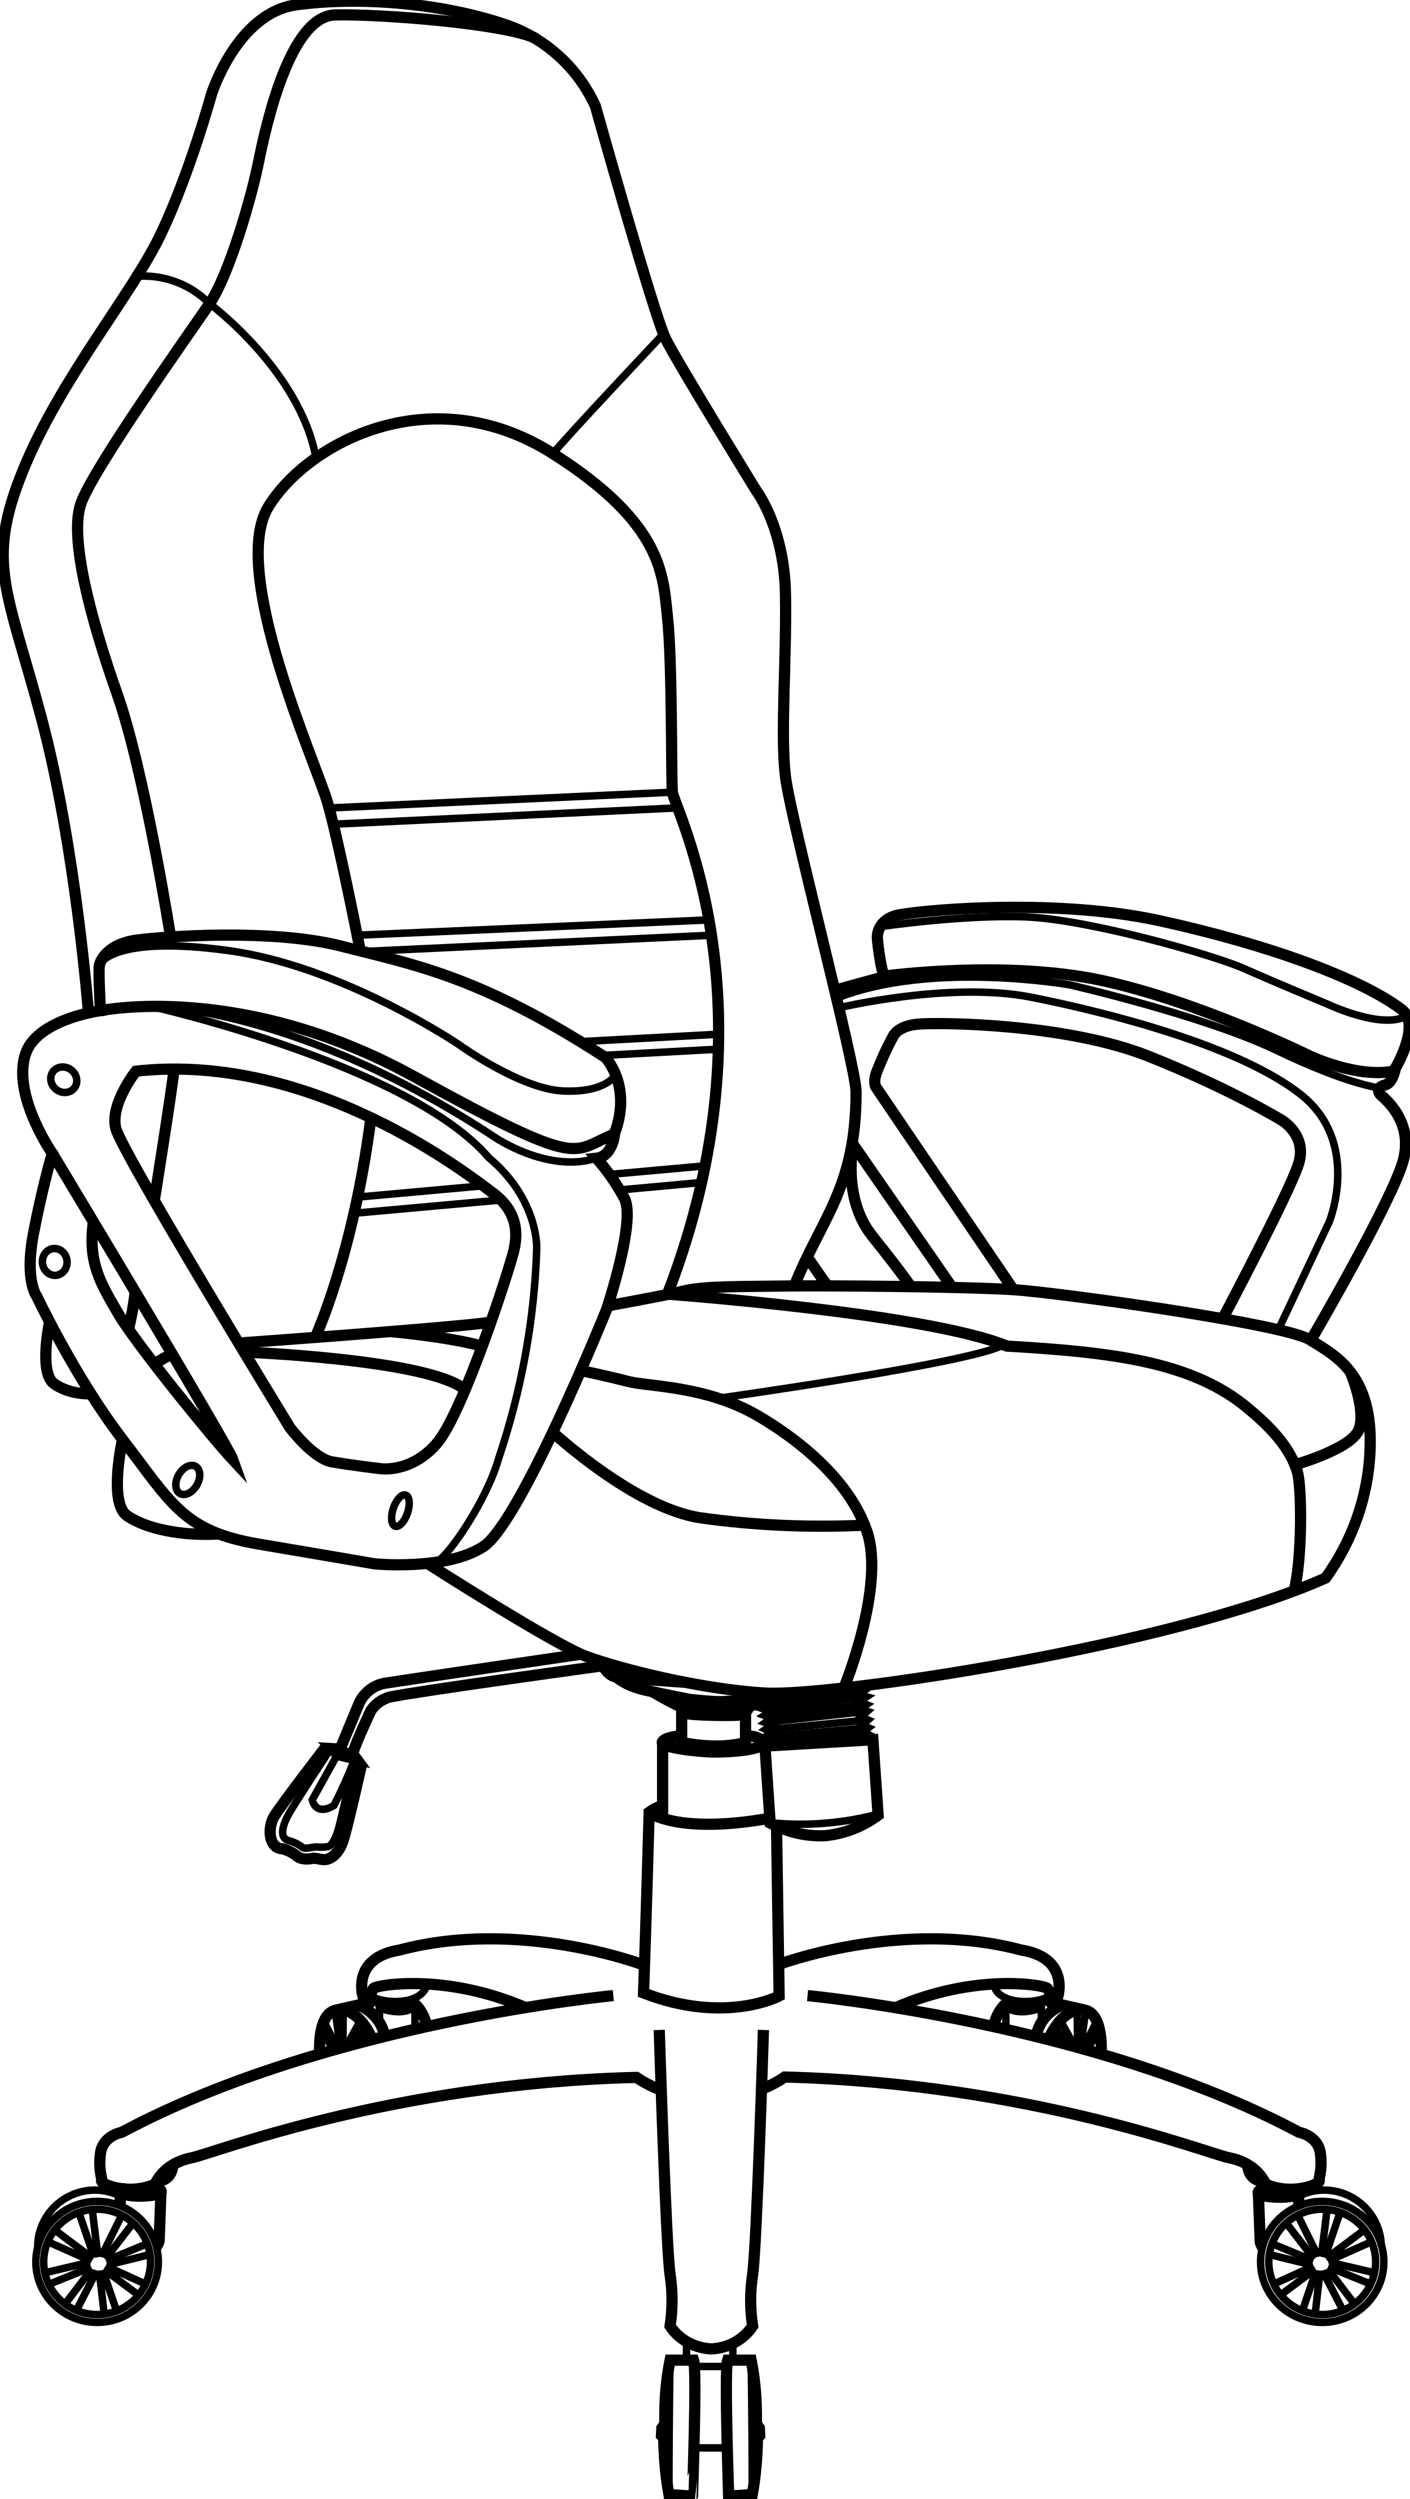 <?xml version="1.0" encoding="UTF-8"?>
<!-- Generator: Adobe Illustrator 21.0.0, SVG Export Plug-In . SVG Version: 6.00 Build 0)  -->
<svg version="1.1" id="Camada_1" xmlns="http://www.w3.org/2000/svg" xmlns:xlink="http://www.w3.org/1999/xlink" x="0px" y="0px" viewBox="0 0 377.5 669.1" style="enable-background:new 0 0 377.5 669.1;" xml:space="preserve">
<style type="text/css">
	.st0{fill:none;stroke:#000000;stroke-width:2;stroke-miterlimit:10;}
	.st1{fill:none;stroke:#000000;stroke-width:3;stroke-miterlimit:10;}
</style>
<g>
	<title>GTO</title>
	<polyline class="st0" points="230.8,451.4 231.7,452.4 229.8,453.7 232,454.3 230,455.6 232,456.4 230.3,457.6 232.2,458.2    230.5,459.7 232.4,460.5 230.8,461.9 232.5,462.6 231.1,463.7 232.7,464.5 231.8,465.6  "/>
	<polyline class="st0" points="204.3,453.5 206.2,454.8 204.5,455.9 206.3,456.6 204.6,457.6 206.5,458.2 204.7,459.3 206.6,460    204.9,461.2 206.7,461.8 205,463 206.9,463.8 205.2,464.8 207.1,465.9 205.6,466.8 206.6,467.5  "/>
	<line class="st0" x1="231.6" y1="452.5" x2="204.5" y2="455.9"/>
	<line class="st0" x1="232" y1="454.3" x2="204.7" y2="457.8"/>
	<line class="st0" x1="231.8" y1="456.4" x2="205.3" y2="459.3"/>
	<line class="st0" x1="232" y1="458.2" x2="205.3" y2="461.1"/>
	<line class="st0" x1="232.4" y1="460.5" x2="205.4" y2="463.1"/>
	<line class="st0" x1="232.4" y1="462.6" x2="205.6" y2="465"/>
	<line class="st0" x1="232.7" y1="464.5" x2="205.9" y2="466.6"/>
	<path class="st1" d="M204.8,467.5l28.9-1.7l1.4,20.2c-4.2,3.1-9.1,5-14.3,5.5c-5.1,0.2-10.1-1-14.6-3.4L204.8,467.5z"/>
	<path class="st0" d="M206.1,488c9.7,1,19.6,0.2,29-2.3"/>
	<path class="st1" d="M207.9,488.8c0,1.4,0.7,45.6,0.7,45.6s-14.4,7.7-36.3-0.8c0.7-19.5,1.5-48.4,1.5-48.4c1.1-0.8,2.3-1.4,3.6-1.8   "/>
	<path class="st1" d="M173.8,485.3c0,0,7.9,5.9,32.3,1.5"/>
	<path class="st1" d="M155.5,442.9c0,0-46.4,6.8-52,7.7c-3.2,0.4-5.9,2.4-7.3,5.3l-5.1,12.3c0.5,1.1,1.9,1.6,3,1.1   c0.2-0.1,0.4-0.2,0.5-0.3c1-3.2,4.7-11,4.7-11c1.1-1.7,2.9-3,4.9-3.6c8.2-1.7,57.1-8.4,57.1-8.4"/>
	<polyline class="st0" points="90.9,467.8 87.6,467.6 90.1,470.2 96.7,471.8 94.8,469.2  "/>
	<path class="st1" d="M87.4,467.5c0,0-12.5,16.2-14.1,19s-1.5,8.4,2.4,8.5c1.4,0.4,2.8,1.1,4,2.1c0,0,1.3,1.1,4.3,0.4   c1.8,0.2,2.4,0.6,3.6,0.3s3.1-1.6,4.2-4.8s5.1-21,5.1-21"/>
	<path class="st0" d="M90.1,470.2l-6.5,11.7c0,0,0.8,4.5,5.8,1.5c2-3.9,3.8-7.9,5.4-12c0,0-3.2,14.6-4,17.5c-0.9,3.5-2,5.2-2.9,5.5   c-1,0.2-2.1,0.2-3.1,0.1c-1.4,0-2.9,0.6-3.7,0.2c-1-0.8-2.2-1.4-3.4-1.8c-3.5-0.6-1.7-4.8-0.4-7.2s10.9-17,10.9-17"/>
	<path class="st1" d="M172.3,526.1c0,0-33.1-12.6-65.3-4c-13.1,2.1-9.8,12.5-9.8,12.5h2.1c0,0,0.1-1.7,0.8-2.3   c1.3-0.9,19.4-4,40.8,5.3"/>
	<path class="st0" d="M99.2,534.5c3.1,1.4,6.5,1.7,9.8,1.1c5.3-1.2,5.2-4.4,5.2-4.4"/>
	<path class="st1" d="M164.2,534.3c0,0-76.7,7.2-131.6,36.6c0,0-5.1,0.9-5.7,5.6s0.5,6.5,0.3,7.4s7.2,4,14.3,0.9   c1.4-2.9,4.3-6,9.9-7.1s53.3-19.9,119-21.5c1.9,1.3,4,2.4,6.1,3.2"/>
	<path class="st0" d="M41.6,584.6c0,0,5,0.3,5.2-5.3"/>
	<path class="st1" d="M208.1,526.1c0,0,33.1-12.6,65.3-4c13.1,2.1,9.8,12.5,9.8,12.5h-2.1c0,0,0-1.7-0.8-2.3   c-1.3-0.9-19.4-4-40.7,5.3"/>
	<path class="st0" d="M281.1,534.5c-3.1,1.4-6.5,1.7-9.8,1.1c-5.3-1.2-5.2-4.4-5.2-4.4"/>
	<path class="st1" d="M216.2,534.3c0,0,76.7,7.3,131.6,36.6c0,0,5.1,0.9,5.7,5.6s-0.5,6.5-0.3,7.4s-7.2,4-14.3,0.9   c-1.4-2.9-4.3-6-9.9-7.1s-53.3-19.9-118.9-21.6c-1.9,1.3-4,2.4-6.1,3.2"/>
	<path class="st0" d="M338.7,584.6c0,0-5,0.3-5.2-5.3"/>
	<path class="st1" d="M176.5,543.5c0,0,1.8,58,2.9,65.5c0.7,4.6,0.7,9.2,0,13.8c2.5,3.7,6.6,5.9,11.1,6.1"/>
	<path class="st1" d="M204.4,543.5c0,0-1.8,58-2.9,65.5c-0.7,4.6-0.7,9.2,0,13.8c-2.5,3.7-6.6,5.9-11.1,6.1"/>
	<path class="st1" d="M85.6,550c0,0-0.9-11.6,5-11.9s9.1,8,9.1,8"/>
	<path class="st1" d="M90.3,538.1l5.7-1.3c0,0,6.1,2.3,7,8.6"/>
	<path class="st0" d="M103.1,535.7v1.3c0,0,4,1.8,6.3,0c0-0.7,0-1.5,0-1.5"/>
	<path class="st0" d="M102.9,536.4c0,0-1.4,0.3-1.4,0.9s6.7,2.7,9.5-0.1c-0.4-0.9-1.7-0.8-1.7-0.8"/>
	<line class="st0" x1="101.6" y1="537.3" x2="101.6" y2="541.2"/>
	<line class="st0" x1="111.1" y1="537.3" x2="111.1" y2="543.2"/>
	<path class="st1" d="M97.3,537.4c0,0,1.6-1.1,3.3-2.3"/>
	<path class="st1" d="M109.7,535.6c0,0,3.2,1.3,4.5,6.6"/>
	<polyline class="st0" points="86.9,541.6 90.5,548.6 89.5,548.8 85.9,543.8  "/>
	<line class="st0" x1="89.7" y1="538.2" x2="91.1" y2="548.2"/>
	<line class="st0" x1="91.9" y1="538.2" x2="91.8" y2="548.2"/>
	<path class="st0" d="M96.5,541c0,0-3.6,6.4-3.7,6.8"/>
	<line class="st0" x1="94.4" y1="547.5" x2="97.9" y2="543"/>
	<path class="st1" d="M294.8,550c0,0,0.9-11.6-5-11.9s-9.1,8-9.1,8"/>
	<path class="st1" d="M290.1,538.1l-5.7-1.3c0,0-6.1,2.3-7,8.6"/>
	<path class="st0" d="M277.3,535.7v1.3c0,0-4,1.8-6.3,0c0-0.7,0-1.5,0-1.5"/>
	<path class="st0" d="M277.4,536.4c0,0,1.4,0.3,1.4,0.9s-6.7,2.7-9.5-0.1c0.4-0.9,1.7-0.8,1.7-0.8"/>
	<line class="st0" x1="278.8" y1="537.3" x2="278.8" y2="541.2"/>
	<line class="st0" x1="269.3" y1="537.3" x2="269.3" y2="543.2"/>
	<path class="st1" d="M283.1,537.4c0,0-1.6-1.1-3.3-2.3"/>
	<path class="st1" d="M270.6,535.6c0,0-3.2,1.3-4.5,6.6"/>
	<polyline class="st0" points="293.4,541.6 289.9,548.6 290.9,548.8 294.4,543.8  "/>
	<line class="st0" x1="290.7" y1="538.2" x2="289.3" y2="548.2"/>
	<line class="st0" x1="288.4" y1="538.2" x2="288.5" y2="548.2"/>
	<path class="st0" d="M283.9,541c0,0,3.6,6.4,3.7,6.8"/>
	<line class="st0" x1="285.9" y1="547.5" x2="282.5" y2="543"/>
	<path class="st1" d="M33.2,586c-0.5-0.1-2.4,1.2,1.4,1.8c3,0.5,8.1,0,8.5-0.8s-1.2-1.3-1.8-1.4"/>
	<line class="st0" x1="41.1" y1="585" x2="41.1" y2="587.4"/>
	<line class="st1" x1="32.2" y1="586.8" x2="32.2" y2="590.4"/>
	<path class="st1" d="M43.1,586.8L42.6,600c0,0-0.3,1.1-0.7,1.4"/>
	<ellipse class="st0" cx="26" cy="605.6" rx="16.4" ry="16.2"/>
	<ellipse class="st0" cx="26" cy="605.6" rx="14.3" ry="14.1"/>
	<path class="st0" d="M32.2,588c-7.5-3.8-16.7-0.7-20.5,6.8c-1,2-1.6,4.3-1.6,6.5"/>
	<path class="st0" d="M21.1,592.3l3.8,11.2c-0.3,0.1-0.6,0.3-0.8,0.6c-1-0.7-9.5-7.1-9.5-7.1"/>
	<path class="st0" d="M32.6,593.1l-5.1,10.3c-0.4-0.1-0.9-0.2-1.3-0.1c-0.4-2.2-1.5-11.7-1.5-11.7"/>
	<path class="st0" d="M39.5,600.7l-10.2,4.2c-0.1-0.3-0.3-0.6-0.5-0.8c0.7-1,6.9-9,6.9-9"/>
	<path class="st0" d="M39.1,611.6l-9.9-4.5c0.2-0.3,0.2-0.6,0.3-0.9c1.2-0.2,10.7-2.6,10.7-2.6"/>
	<path class="st0" d="M31.2,618.7l-3.4-10c0.3-0.1,0.6-0.3,0.8-0.5c1,0.7,8.5,6.3,8.5,6.3"/>
	<path class="st0" d="M20.5,618.5l5-9.7c0.3,0.1,0.7,0.1,1.1,0.1c0.4,2.2,1.1,9.4,1.3,10.6"/>
	<path class="st0" d="M13.1,611.6l10.4-4.2c0.1,0.3,0.3,0.6,0.5,0.8c-0.7,1-6.6,8.7-6.6,8.7"/>
	<path class="st0" d="M12.8,600.2l10.8,4.8c-0.2,0.3-0.2,0.6-0.3,0.9c-1.2,0.2-11.2,2.6-11.2,2.6"/>
	<ellipse class="st0" cx="354" cy="605.6" rx="16.5" ry="16.2"/>
	<ellipse class="st0" cx="354" cy="605.6" rx="14.3" ry="14.1"/>
	<path class="st0" d="M347.7,588c7.5-3.8,16.7-0.7,20.5,6.8c1,2,1.6,4.3,1.6,6.5"/>
	<path class="st0" d="M358.8,592.3l-3.8,11.2c0.3,0.1,0.6,0.3,0.8,0.6c1-0.7,9.5-7.1,9.5-7.1"/>
	<path class="st0" d="M347.4,593l5.1,10.3c0.4-0.1,0.9-0.2,1.3-0.1c0.4-2.2,1.5-11.7,1.5-11.7"/>
	<path class="st0" d="M340.5,600.7l10.2,4.2c0.1-0.3,0.3-0.6,0.5-0.8c-0.7-1-6.9-9-6.9-9"/>
	<path class="st0" d="M340.9,611.6l9.9-4.5c-0.2-0.3-0.2-0.6-0.3-0.9c-1.2-0.2-10.7-2.6-10.7-2.6"/>
	<path class="st0" d="M348.7,618.7l3.4-10c-0.3-0.1-0.6-0.3-0.8-0.5c-1,0.7-8.5,6.3-8.5,6.3"/>
	<path class="st0" d="M359.5,618.5l-5-9.7c-0.3,0.1-0.7,0.1-1.1,0.1c-0.4,2.2-1.1,9.4-1.3,10.6"/>
	<path class="st0" d="M366.9,611.5l-10.4-4.2c-0.1,0.3-0.3,0.6-0.5,0.8c0.7,1,6.6,8.7,6.6,8.7"/>
	<path class="st0" d="M367.2,600.2l-10.8,4.8c0.2,0.3,0.2,0.6,0.3,0.9c1.2,0.2,11.2,2.6,11.2,2.6"/>
	<path class="st1" d="M346.8,586.3c0.5-0.1,2.5,1.2-1.4,1.8c-3,0.5-8.1,0-8.5-0.8s1.2-1.3,1.8-1.4"/>
	<line class="st0" x1="338.9" y1="585.2" x2="338.9" y2="587.6"/>
	<line class="st1" x1="347.7" y1="587.1" x2="347.7" y2="590.6"/>
	<path class="st1" d="M336.9,587.1l0.5,13.2c0,0,0.3,1.1,0.7,1.4"/>
	<line class="st0" x1="183.8" y1="627" x2="183.8" y2="631.8"/>
	<path class="st1" d="M185.7,631.9h-6.3c-1.1,5.5-1.5,11-1.4,16.6c-0.1,0.6-0.4,1.1-0.8,1.6l-0.1,2c0,0,0.6,0.6,0.6,0.9   c0.1,5,0.5,10,1.4,14.9l6.3,0.4C185.4,668.3,186.6,634.5,185.7,631.9z"/>
	<path class="st0" d="M179.4,631.9c0,0-0.3,15-0.3,36"/>
	<path class="st1" d="M194.8,631.9h6.3c1.1,5.5,1.5,11,1.4,16.6c0.1,0.6,0.4,1.1,0.8,1.6l0.1,2c0,0-0.6,0.6-0.6,0.9   c-0.1,5-0.5,10-1.4,14.9l-6.3,0.4C195.1,668.3,193.9,634.5,194.8,631.9z"/>
	<path class="st0" d="M201.1,631.9c0,0,0.3,15,0.3,36"/>
	<line class="st0" x1="185.9" y1="633.6" x2="194.6" y2="633.6"/>
	<line class="st0" x1="185.9" y1="655.4" x2="194.6" y2="655.4"/>
	<line class="st0" x1="196.2" y1="627.4" x2="196.2" y2="631.9"/>
	<line class="st1" x1="177.4" y1="466.6" x2="177.4" y2="486.8"/>
	<path class="st1" d="M182.4,464.7c0,0-4.8,0.4-5.1,1.8s9.8,2.6,14.3,2.6s13.3-0.7,12.6-2.6s-4.8-1.8-4.8-1.8"/>
	<path class="st1" d="M182.5,457.5v9c0,0,9.6,2.2,17.1,0v-8.2"/>
	<path class="st1" d="M160.8,445c0,0,1.7,3.5,3.8,3.9s18.5,1.5,18.5,1.5"/>
	<path class="st1" d="M165,449c0,0,2.4,2.3,7.7,3.5c6.2,1.4,12,2.5,12,2.5s5.5,0.6,7.9,0.6s13.1-0.8,13.1-0.8"/>
	<path class="st1" d="M174.6,452.9c0,0,6.4,3.8,8.4,4.3s12.3,0.8,13.2,0.7c3.2-0.7,6.4-1.6,9.6-2.7"/>
	<path class="st1" d="M182.4,456.9c-0.1,0.8,0.4,1.5,1.1,1.8c1.3,0.6,14.2,0.8,15.1,0.4c0.9-0.4,1.6-1.2,2-2.2"/>
	<path class="st1" d="M159.7,310.1c2.9,3.3,5.4,6.9,7.5,10.8c3.1,6.1-4.8,29.7-4.8,29.7s-23,57-33,63.5s-29.1,4.6-29.1,4.6   s-11-1.9-31.1-5.3S46,402.6,32.8,385.4c-12.7-16.6-23-38.4-23-38.4s-3.2-4.2-0.9-16.4s5.1-21.8,5.1-21.8s-11.8-17-6.6-28   c4.2-8.2,19.5-10.2,19.5-10.2s-0.6-10.6-0.3-12.1s2.4-5.8,10-6.8s36.2-3.1,54.7,1.6c18.5,4.8,36.8,7.7,70.9,29.9   c7.2,9.2,2.4,20,2.4,20S164.2,309.6,159.7,310.1z"/>
	<path class="st1" d="M26.9,270.6c0,0,37.6-7.9,83.9,17.6s41.9,20,53.8,15.4"/>
	<path class="st0" d="M26.8,258.1c0,0,3.5-7.8,34.3-3.6c30.8,4.2,61.8,25.2,61.8,25.2s16.4,11.9,27.9,12.4s14-4.3,14-4.3"/>
	<path class="st1" d="M36.4,286.8c0,0-7,8.8-5.4,15.3s46.6,80.1,46.6,80.1s6.2,8.3,11.3,9.2s12.8,1.8,12.8,1.8s8.3,1.4,15.3-6.8   s19.4-46.5,20.6-51.7s0.5-10.6-5.4-15.1C126.2,315.1,83.9,281.5,36.4,286.8z"/>
	<path class="st1" d="M14,308.8c0,0,47,78.1,48.4,82.1c-5.6-6-26.1-31.2-30.8-39.3s-8.1-13.5-6.6-24.5"/>
	<path class="st0" d="M39.8,269.3c0,0,39.5-0.1,93.6,35.8c16.2,9.5,26.3,4.9,26.3,4.9"/>
	<path class="st0" d="M39.4,269.2c0,0,70,15.6,91.5,40.8c13.3,11.1,12.8,24.2,12.8,24.2c-0.6,19.2-4.1,38.1-10.2,56.3   c-3.1,11-13.4,26.3-16.7,27.7"/>
	
		<ellipse transform="matrix(0.615 -0.788 0.788 0.615 -221.317 124.843)" class="st0" cx="17.2" cy="289.1" rx="3.3" ry="3.6"/>
	<ellipse transform="matrix(0.993 -0.123 0.123 0.993 -41.279 4.318)" class="st0" cx="14.5" cy="337.7" rx="3.3" ry="3.6"/>
	<ellipse transform="matrix(0.5 -0.866 0.866 0.5 -317.987 241.697)" class="st0" cx="50.3" cy="396.2" rx="4.2" ry="2.8"/>
	<ellipse transform="matrix(0.32 -0.948 0.948 0.32 -310.31 376.518)" class="st0" cx="107" cy="404.3" rx="4.4" ry="2"/>
	<path class="st1" d="M216.1,336.5c0,0,4.9,7.2,5.4,7.7"/>
	<path class="st1" d="M228.4,306.4c0,0-3,14.3,5.1,24.5c8.4,10.5,10.3,13.5,10.3,13.5"/>
	<line class="st1" x1="228.4" y1="306.4" x2="254.7" y2="344.4"/>
	<path class="st1" d="M271.3,345.3l-36.7-54.1c0,0-0.9-1,0-3.9c1.3-3.3,2.7-6.5,4.4-9.6c0,0,1-3,6.8-3.5s39.6-0.2,61.7,8.6   s35.6,17.1,35.6,17.1s7.1,4,4.5,11.9s-20,40.8-20,40.8"/>
	<path class="st1" d="M223.3,265.2c0,0,11.1-3.1,13.5-3.7c-0.8-1.1-1.8-8.4-1.9-10.3s0.9-4.8,4.7-6s41.5-5.1,70.8,1.3   s54.2,15.6,65,23.9c5.1,4-1.8,15.6-1.8,15.6s-0.7,4-2.8,4.5s-1.9,1.9-1.2,2.6s9,6.9,6.1,17.6s-24.6,47.9-24.6,47.9"/>
	<path class="st1" d="M237.1,261.3c0,0,32.3-4.4,58.3,1.3s55.2,20.1,55.2,20.1s13,6.2,22.9,4"/>
	<path class="st0" d="M235.7,248.1c0,0,22.3-3.3,39.1-2.6s50.1,10.2,58.2,13.8c8.1,3.6,22.3,9.5,22.3,9.5s14.7,7,21.3,3.2"/>
	<path class="st0" d="M224.7,269.8c0,0,29.7-7.1,51.4-2.8s55.8,13.2,72.1,26s7.7,34.1,7.7,34.1l-13.6,28.8"/>
	<path class="st0" d="M369.4,291.3c0,0-8.6-0.9-27.7-10.1s-55.2-17.5-55.2-17.5s-37.2-6.6-62.6,3.6"/>
	<path class="st1" d="M32.8,385.4c0,0-3.8,16.9,1.2,20.4s14.5,5.5,24.6,4.9"/>
	<path class="st1" d="M114.3,418.5c0,0,34,21.8,42.7,25s30.4,8.8,47.9,9.8s109-12.5,150-30.8c7.2-10,11.4-21.8,11.9-34.1   c0.9-20.6-9.4-25.5-16.1-29.7s-67-12.6-79.3-13.4c-14.7-0.9-51-1.1-59.7-1c-13.1,0.2-23,0-28.4,1.3s-20.5,4-20.5,4"/>
	<path class="st1" d="M63.8,359.6c0,0,58.8-4.2,67.5-5.6"/>
	<path class="st1" d="M46.6,362.6c0,0-1.6,0-5.3,2.7"/>
	<path class="st1" d="M65.3,362c0,0,49.3,1.9,59.1,10"/>
	<path class="st1" d="M147.9,383.4c0,0,22.1,20.5,39.8,23c14.2,2,28.5,2.6,42.8,2"/>
	<path class="st1" d="M155.7,367c0,0,5.5,1.1,12.2,2.8c5.4,1.5,21,1.1,34.9,9.2c9.3,5.4,24.3,16.3,29.3,31s-6.1,41.8-6.1,41.8"/>
	<path class="st1" d="M104.3,356.5c0,0,15.3,1.3,24.7,3.9"/>
	<path class="st1" d="M346.6,392.2c0,0,15.1-4.2,17.2-9.4s-2.2-15.3-2.2-15.3"/>
	<path class="st0" d="M192.1,374.4c0,0,68-9.5,76.5-14.3"/>
	<path class="st1" d="M23.7,271.3c0,0-3.4-44.5-12.6-79s-15-41.5-5-66.2s29.3-47.3,37-63.5s13.5-37.3,13.5-37.3s6.8-21.8,22.7-24   s38-0.8,56,5.3c10.7,3.6,19.4,11.5,24.1,21.8c0,0,15.7,56,18.8,62.3s24.3,40.7,24.3,40.7s7.5,9.8,7.8,27.8s-1.4,37.4,0,48.8   s18.9,77.4,18.9,84.4c0,25.9-9.5,34-16.6,52.1"/>
	<path class="st1" d="M13.3,353.9c0,0-3,13.6,1.2,16.6s9.9,2.7,9.9,2.7"/>
	<path class="st1" d="M34.4,355.9c0.8-3.3,1.4-6.6,1.8-10"/>
	<path class="st1" d="M41.3,321.5c0,0,4.9-30.7,5.3-35.3"/>
	<path class="st1" d="M45.7,251c0,0-7-44.4-14.3-65.1s-12.8-41.8-9.8-50.9s29.3-46,34.5-53.7s11.1-27.9,13.1-37.8S77.6,4.3,89.7,4   s45.5,2.3,53.8,6.3"/>
	<path class="st1" d="M84.4,358.1c0,0,10.2-22.1,14.9-58.8"/>
	<path class="st1" d="M96.5,254.8c0,0-5.7-29.2-8.8-39.9s-26.5-62-15.8-79.3s43.8-34.7,76.2-14.1c29.7,18.9,29.4,32.7,30.6,43.7   c1.3,11.6,1,42.8,1.3,46.8s28.6,57.1-1.3,134.5c0,0,69.5,5.1,90.9,13.9c27.3,1.6,48.4,4,63.2,15.6c7.9,6.3,12.8,12,14.6,18.3   c1.1,4.1,1.3,22.6-0.9,31.6"/>
	<path class="st0" d="M36.5,74c7.3-0.6,14.5,2.1,19.6,7.3c0,0,24.2,17.9,28.5,41.3"/>
	<path class="st0" d="M177.9,89.1c0,0-26.6,28.2-29.9,32.4"/>
	<line class="st0" x1="88.7" y1="216.3" x2="180" y2="212.1"/>
	<line class="st0" x1="88.7" y1="220.7" x2="181.5" y2="216.3"/>
	<line class="st0" x1="95.4" y1="250.4" x2="189.6" y2="246.3"/>
	<line class="st0" x1="96.3" y1="254.8" x2="190.4" y2="250.4"/>
	<line class="st0" x1="155.1" y1="278.9" x2="192.4" y2="276.9"/>
	<line class="st0" x1="161" y1="282.6" x2="192.4" y2="280.9"/>
	<line class="st0" x1="162.6" y1="314.5" x2="189.2" y2="312.1"/>
	<line class="st0" x1="165.9" y1="318.6" x2="187.8" y2="316.6"/>
	<line class="st0" x1="95.9" y1="320.5" x2="129.1" y2="317.5"/>
	<line class="st0" x1="95.2" y1="324.8" x2="134" y2="321.3"/>
</g>
</svg>